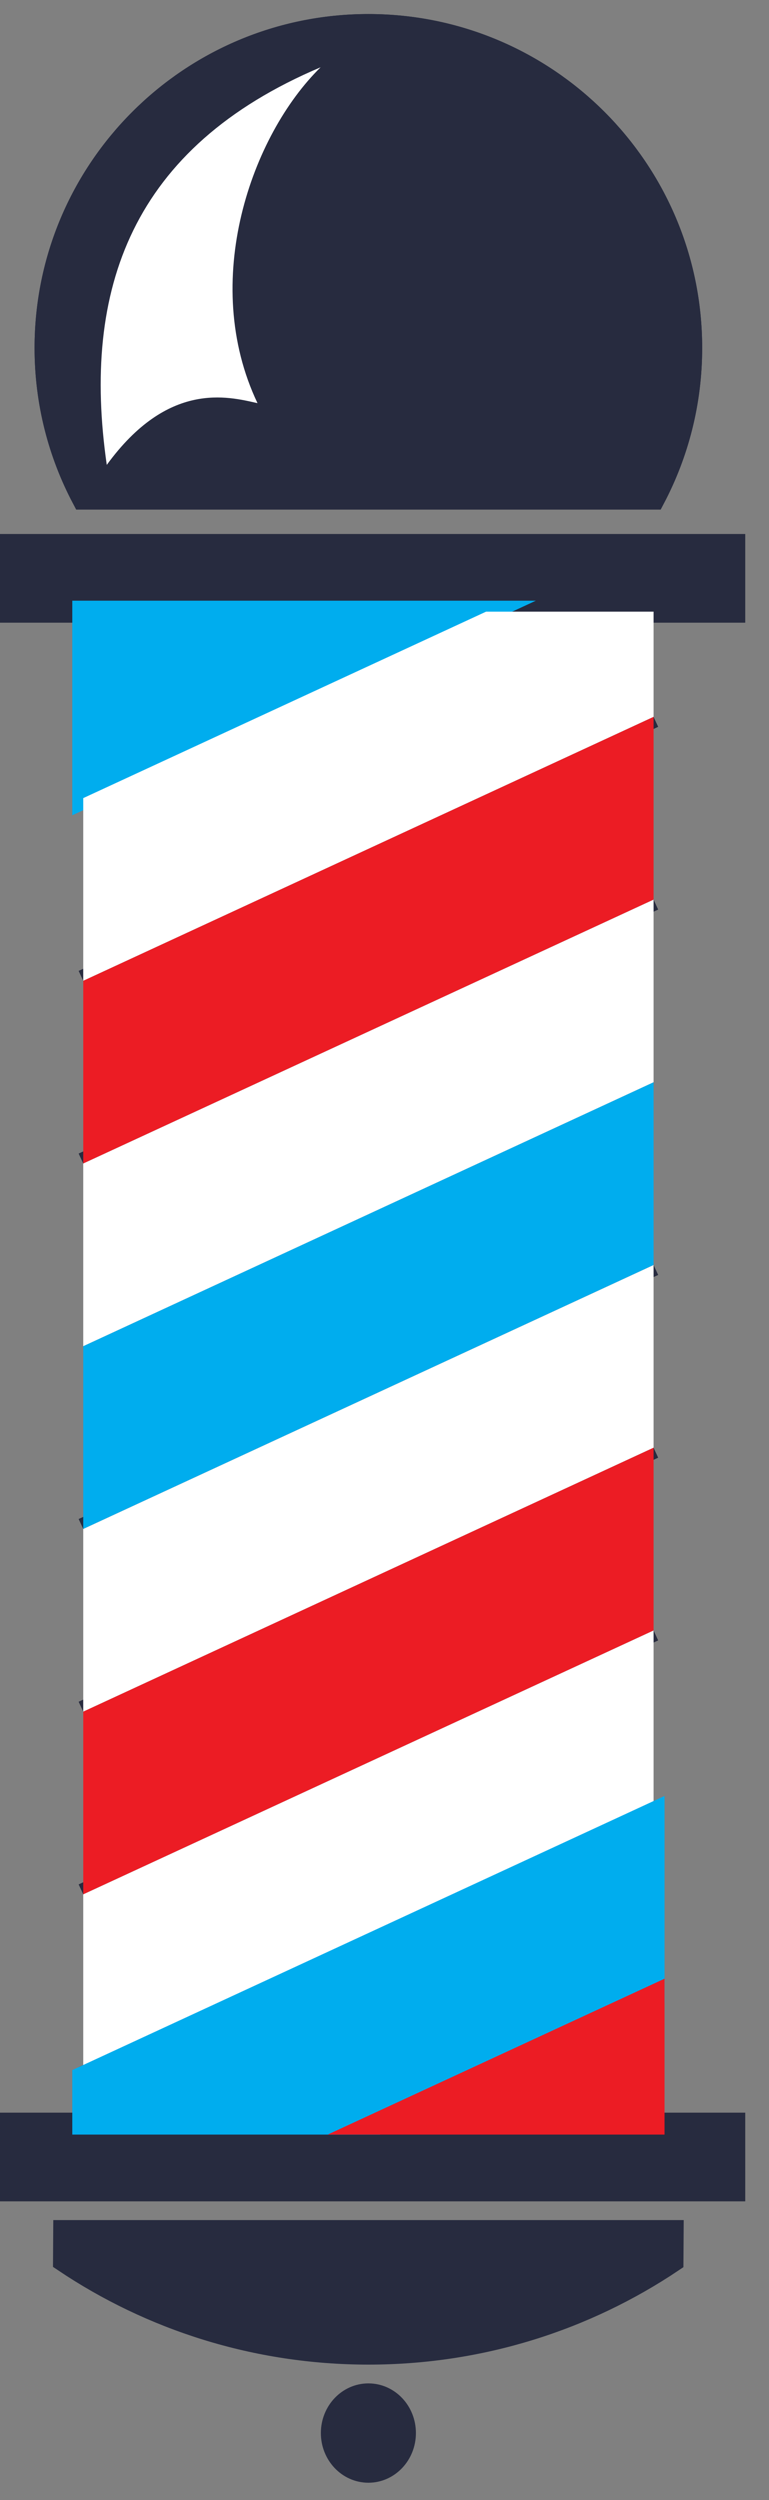 <svg width="20" height="65" viewBox="0 0 20 65" fill="none" xmlns="http://www.w3.org/2000/svg">
<rect x="0" y="0" width="20" height="65" fill="#808080" stroke="none"/>
<path fill-rule="evenodd" clip-rule="evenodd" d="M17.01 12.964H2.154C1.535 11.794 1.184 10.461 1.184 9.046C1.184 4.408 4.943 0.65 9.581 0.65C14.219 0.65 17.977 4.408 17.977 9.046C17.977 10.461 17.626 11.796 17.01 12.964Z" stroke="#272B3F" stroke-width="0.57" stroke-miterlimit="22.93"/>
<path d="M19.097 14.169H0.065V15.905H19.097V14.169Z" fill="#272B3F" stroke="#272B3F" stroke-width="0.57" stroke-miterlimit="22.93"/>
<path d="M12.642 15.903L2.165 20.751" stroke="#272B3F" stroke-width="0.57" stroke-miterlimit="22.93"/>
<path d="M16.998 18.639L2.165 25.502" stroke="#272B3F" stroke-width="0.57" stroke-miterlimit="22.93"/>
<path d="M16.998 23.39L2.165 30.251" stroke="#272B3F" stroke-width="0.57" stroke-miterlimit="22.93"/>
<path d="M16.998 32.89L2.165 39.753" stroke="#272B3F" stroke-width="0.57" stroke-miterlimit="22.93"/>
<path d="M16.998 37.641L2.165 44.504" stroke="#272B3F" stroke-width="0.57" stroke-miterlimit="22.93"/>
<path d="M16.998 42.392L2.165 49.253" stroke="#272B3F" stroke-width="0.57" stroke-miterlimit="22.93"/>
<path d="M16.998 47.141L2.165 54.004" stroke="#272B3F" stroke-width="0.57" stroke-miterlimit="22.93"/>
<path d="M16.998 51.892L9.818 55.214" stroke="#272B3F" stroke-width="0.57" stroke-miterlimit="22.93"/>
<path d="M19.097 55.214H0.065V56.95H19.097V55.214Z" fill="#272B3F" stroke="#272B3F" stroke-width="0.57" stroke-miterlimit="22.93"/>
<path fill-rule="evenodd" clip-rule="evenodd" d="M8.341 1.751C3.428 3.831 2.122 7.52 2.78 12.089C4.372 9.903 5.924 10.309 6.697 10.485C5.192 7.32 6.538 3.515 8.339 1.751H8.341Z" stroke="#272B3F" stroke-width="0.57" stroke-miterlimit="22.93"/>
<path fill-rule="evenodd" clip-rule="evenodd" d="M1.669 58.007H17.495L17.49 58.794C15.23 60.311 12.508 61.195 9.583 61.195C6.658 61.195 3.927 60.309 1.664 58.788L1.669 58.007Z" fill="#272B3F" stroke="#272B3F" stroke-width="0.57" stroke-miterlimit="22.93"/>
<path fill-rule="evenodd" clip-rule="evenodd" d="M9.581 62.253C10.107 62.253 10.532 62.703 10.532 63.259C10.532 63.816 10.105 64.266 9.581 64.266C9.057 64.266 8.63 63.816 8.63 63.259C8.63 62.703 9.057 62.253 9.581 62.253Z" fill="#272B3F" stroke="#272B3F" stroke-width="0.57" stroke-miterlimit="22.93"/>
<path fill-rule="evenodd" clip-rule="evenodd" d="M2.165 20.751L12.642 15.903H2.165V20.751Z" fill="#00ADEE" stroke="#00ADEE" stroke-width="0.57" stroke-miterlimit="22.93"/>
<path fill-rule="evenodd" clip-rule="evenodd" d="M12.642 15.903L2.165 20.751V25.502L16.998 18.639V15.903H12.642Z" fill="white"/>
<path fill-rule="evenodd" clip-rule="evenodd" d="M16.998 18.639L2.165 25.502V30.251L16.998 23.39V18.639Z" fill="#EC1C24"/>
<path fill-rule="evenodd" clip-rule="evenodd" d="M16.998 23.39L2.165 30.251V35.002L16.998 28.139V23.39Z" fill="white"/>
<path fill-rule="evenodd" clip-rule="evenodd" d="M16.998 28.139L2.165 35.002V39.753L16.998 32.89V28.139Z" fill="#00ADEE"/>
<path fill-rule="evenodd" clip-rule="evenodd" d="M16.998 32.89L2.165 39.753V44.504L16.998 37.641V32.89Z" fill="white"/>
<path fill-rule="evenodd" clip-rule="evenodd" d="M16.998 37.641L2.165 44.504V49.253L16.998 42.392V37.641Z" fill="#EC1C24"/>
<path fill-rule="evenodd" clip-rule="evenodd" d="M16.998 42.392L2.165 49.253V54.004L16.998 47.141V42.392Z" fill="white"/>
<path fill-rule="evenodd" clip-rule="evenodd" d="M16.998 47.141L2.165 54.004V55.214H9.818L16.998 51.892V47.141Z" fill="#00ADEE" stroke="#00ADEE" stroke-width="0.57" stroke-miterlimit="22.93"/>
<path fill-rule="evenodd" clip-rule="evenodd" d="M16.998 51.892L9.818 55.214H16.998V51.892Z" fill="#EC1C24" stroke="#EC1C24" stroke-width="0.57" stroke-miterlimit="22.93"/>
<path fill-rule="evenodd" clip-rule="evenodd" d="M2.154 12.964H17.01C17.628 11.794 17.977 10.461 17.977 9.046C17.977 4.408 14.219 0.65 9.581 0.65C4.943 0.65 1.184 4.408 1.184 9.046C1.184 10.461 1.535 11.796 2.154 12.964ZM8.341 1.751C6.54 3.513 5.194 7.32 6.7 10.485C5.926 10.309 4.375 9.903 2.782 12.089C2.122 7.52 3.428 3.831 8.343 1.751H8.341Z" fill="#272B3F" stroke="#272B3F" stroke-width="0.57" stroke-miterlimit="22.93"/>
<path fill-rule="evenodd" clip-rule="evenodd" d="M6.697 10.482C5.192 7.317 6.538 3.513 8.339 1.749C3.426 3.829 2.119 7.518 2.777 12.087C4.37 9.901 5.922 10.307 6.695 10.482H6.697Z" fill="white"/>
</svg>
